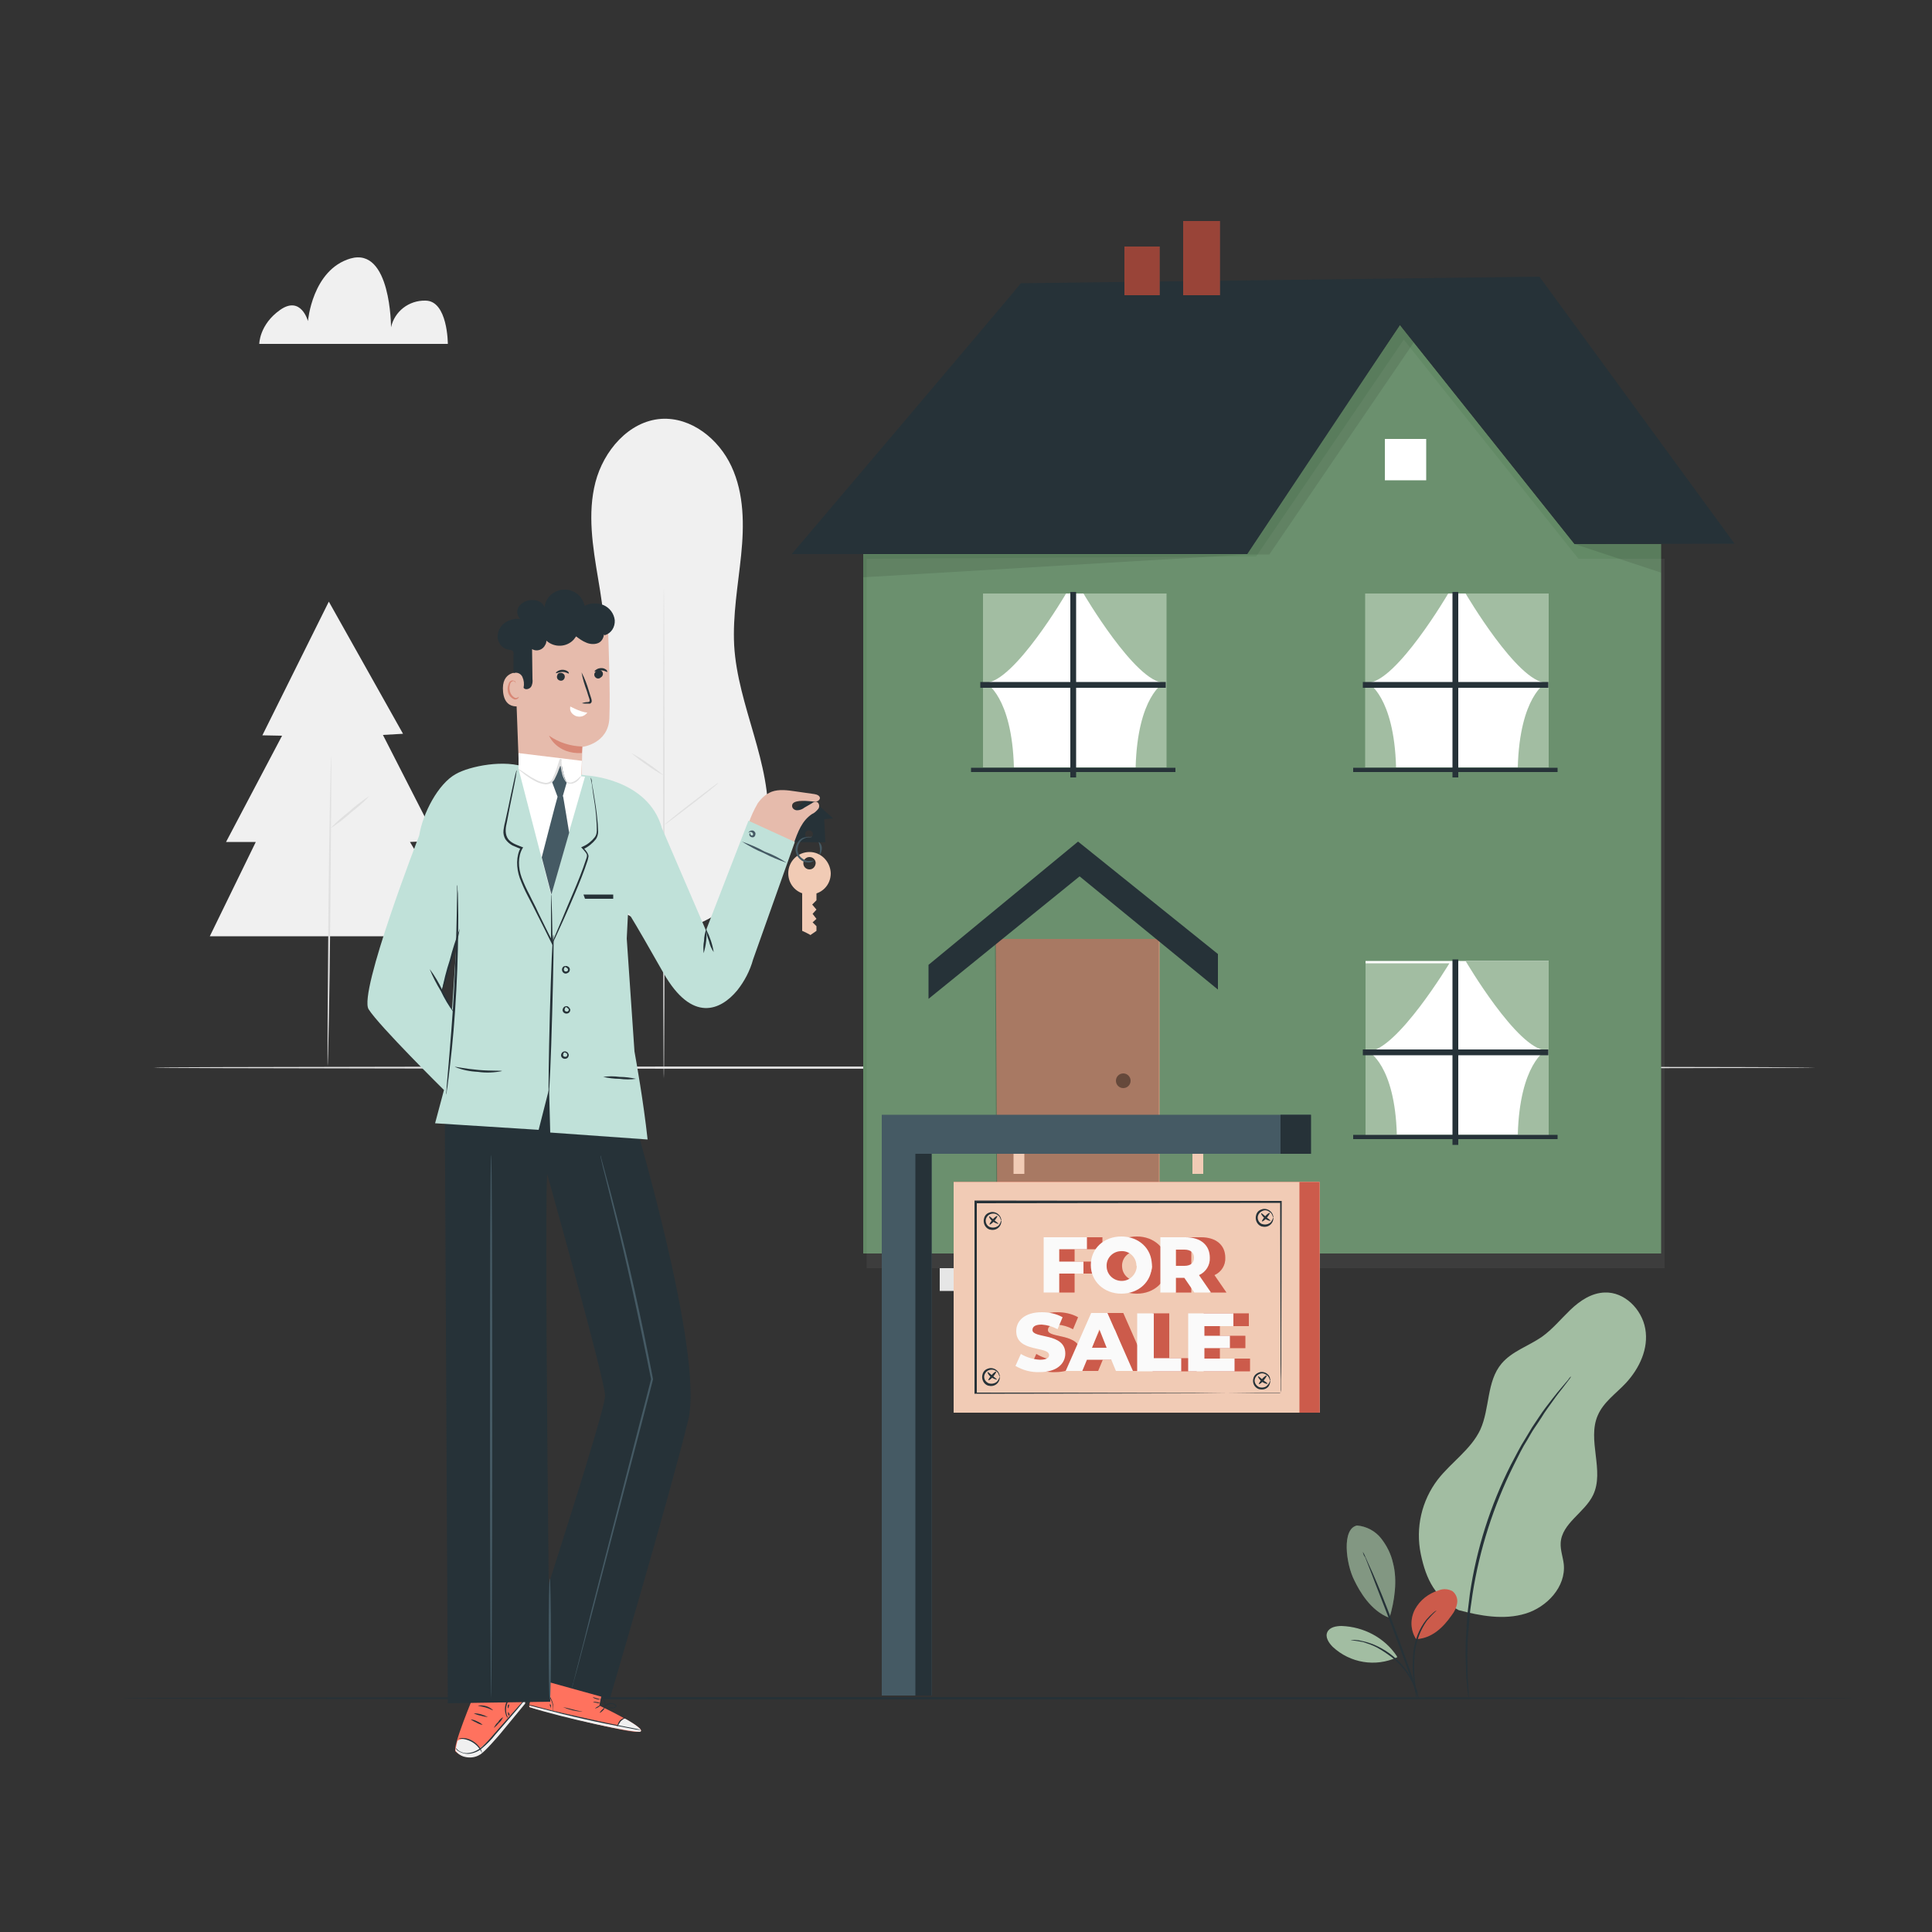 <?xml version="1.0" encoding="utf-8"?>
<!-- Generator: Adobe Illustrator 26.3.1, SVG Export Plug-In . SVG Version: 6.00 Build 0)  -->
<svg version="1.1" id="Layer_1" xmlns="http://www.w3.org/2000/svg" xmlns:xlink="http://www.w3.org/1999/xlink" x="0px" y="0px"
	 viewBox="0 0 500 500" style="enable-background:new 0 0 500 500;" xml:space="preserve">
<rect x="0" y="0" width="500" height="500" fill="#333333" stroke="none"/>
<style type="text/css">
	.st0{fill:#E0E0E0;}
	.st1{fill:#F0F0F0;}
	.st2{fill:#263238;}
	.st3{fill:#638A66;}
	.st4{opacity:0.5;}
	.st5{opacity:0.1;fill:#FFFFFF;}
	.st6{fill:#E6E6E6;}
	.st7{fill:#D2977C;}
	.st8{opacity:0.2;}
	.st9{opacity:0.4;}
	.st10{fill:#FF725E;}
	.st11{fill:#FFFFFF;}
	.st12{opacity:0.1;}
	.st13{fill:#A2BDA2;}
	.st14{fill:#455A64;}
	.st15{fill:#F1CBB5;}
	.st16{opacity:0.2;enable-background:new    ;}
	.st17{fill:#FAFAFA;}
	.st18{fill:#E6BBAC;}
	.st19{fill:#D88876;}
	.st20{fill:#C0E1D9;}
</style>
<g id="freepik--background-complete--inject-27">
	<path class="st0" d="M469.6,276.3c0,0.1-96.2,0.3-214.9,0.3s-214.9-0.1-214.9-0.3S136,276,254.7,276S469.6,276.1,469.6,276.3z"/>
	<path class="st1" d="M170.3,240c-18.6-5.2-29.5-24.6-24.3-43.2c0.2-0.6,0.3-1.1,0.5-1.7c2.4-7,6.9-13.2,8.8-20.3
		c2.2-8.1,0.9-16.7-0.5-25s-2.8-16.9-0.7-25s8.6-15.8,17-16.4c7.8-0.5,14.9,5.2,18.2,12.3s3.3,15.2,2.5,23s-2.2,15.5-1.8,23.3
		c0.9,15.7,9.8,30.6,8.7,46.3c-0.5,8.2-3.7,13.4-9.1,19.6C185,238.1,177.2,241.6,170.3,240"/>
	<path class="st0" d="M171.8,279.1c-0.1,0-0.2-28.4-0.2-63.4s0.1-63.4,0.2-63.4s0.2,28.4,0.2,63.4S171.9,279.1,171.8,279.1z"/>
	<path class="st0" d="M185.9,202.6c0.1,0.1-3,2.6-6.9,5.6s-7.1,5.4-7.1,5.3s3-2.6,6.9-5.6S185.8,202.5,185.9,202.6z"/>
	<path class="st0" d="M171.8,200.7c-1.5-0.8-3-1.7-4.3-2.7c-1.4-0.9-2.8-2-4.1-3.1c1.5,0.8,3,1.7,4.3,2.7
		C169.2,198.6,170.5,199.6,171.8,200.7z"/>
	<polygon class="st1" points="85.1,155.7 67.9,190.3 73,190.4 58.5,217.9 66.2,217.9 54.3,242.3 120.7,242.3 106.1,217.9 
		113.1,217.6 99.1,190.2 104.3,189.9 	"/>
	<path class="st0" d="M85.7,195.7c0.1,0,0,17.9-0.2,40.1s-0.6,40.1-0.7,40.1s0-17.9,0.2-40.1S85.6,195.7,85.7,195.7z"/>
	<path class="st0" d="M95.6,206c-1.5,1.6-3.1,3-4.9,4.4c-1.6,1.5-3.4,2.8-5.2,4c1.5-1.6,3.1-3,4.9-4.4C92,208.5,93.8,207.2,95.6,206
		z"/>
	<path class="st1" d="M67.1,89h48.8c0,0,0-11.2-5.8-11.2c-4.3-0.1-8,2.8-8.9,6.9c0,0,0-20.8-10.5-17.8c-9.9,2.9-11,16.2-11,16.2
		s-1.8-6.7-7.2-2.9S67.1,89,67.1,89z"/>
</g>
<g id="freepik--Floor--inject-27">
	<path class="st2" d="M481.9,439.5c0,0.1-100.9,0.3-225.2,0.3s-225.3-0.1-225.3-0.3s100.8-0.3,225.3-0.3S481.9,439.4,481.9,439.5z"
		/>
</g>
<g id="freepik--House--inject-27">
	<polygon class="st3" points="223.4,140.8 223.4,324.4 429.9,324.4 429.9,140.8 407.5,140.8 362.3,84.1 324.2,140.3 	"/>
	<g class="st4">
		<polygon class="st5" points="224.3,144.6 224.3,328.2 430.8,328.2 430.8,144.6 408.5,144.6 363.3,87.9 325.1,144 		"/>
	</g>
	<path class="st2" d="M264.2,73.3c-1,1.4-59.3,70.1-59.3,70.1h117.9l39.5-59.3l45.2,56.7l41.4-0.1l-50.5-69.1L264.2,73.3z"/>
	<rect x="254.4" y="316.8" class="st6" width="48.9" height="7.6"/>
	<rect x="243.2" y="328.2" class="st6" width="65.3" height="5.9"/>
	<polygon class="st7" points="257.7,243 258.1,316.4 300.1,316.4 300.1,243 	"/>
	<g class="st8">
		<polygon points="257.5,243 257.9,316.4 299.9,316.4 299.9,243 		"/>
	</g>
	<g class="st9">
		<circle cx="290.7" cy="279.7" r="1.9"/>
	</g>
	<polygon class="st2" points="279,217.8 240.3,249.7 240.3,258.5 279.4,226.8 315.2,256.1 315.2,246.9 	"/>
	<rect x="291" y="63.8" class="st10" width="9.1" height="12.6"/>
	<rect x="306.2" y="57.2" class="st10" width="9.5" height="19.2"/>
	<g class="st9">
		<rect x="291" y="63.8" width="9.1" height="12.6"/>
		<rect x="306.2" y="57.2" width="9.5" height="19.2"/>
	</g>
	<rect x="358.4" y="113.6" class="st11" width="10.7" height="10.7"/>
	<g class="st12">
		<polygon points="322.8,143.5 328.5,143.5 365.9,88.6 362.3,84.1 		"/>
	</g>
	<g class="st12">
		<polygon points="223.4,143.5 223.4,149.4 322.8,143.5 		"/>
	</g>
	<g class="st12">
		<polygon points="407.5,140.8 429.9,148.2 429.9,140.8 		"/>
	</g>
	<rect x="249.3" y="321.5" class="st6" width="56.9" height="7.4"/>
	<path class="st0" d="M304.7,321.6c0,0.1-12.3,0.3-27.5,0.3s-27.5-0.1-27.5-0.3s12.3-0.3,27.5-0.3S304.7,321.4,304.7,321.6z"/>
	<path class="st0" d="M304.7,328.2c0,0.1-12.3,0.3-27.5,0.3s-27.5-0.1-27.5-0.3s12.3-0.3,27.5-0.3S304.7,328,304.7,328.2z"/>
	<rect x="254.4" y="153.6" class="st11" width="47.4" height="45"/>
	<path class="st13" d="M275.9,153.6c0,0-13.4,22.9-20.8,23.1c0,0,6.8,3.5,7.3,21.9h-8v-45L275.9,153.6z"/>
	<path class="st13" d="M280.4,153.6c0,0,13.4,22.9,20.8,23.1c0,0-6.8,3.5-7.3,21.9h8v-45L280.4,153.6z"/>
	<rect x="277" y="153.2" class="st2" width="1.5" height="48"/>
	<rect x="253.7" y="176.5" class="st2" width="48" height="1.5"/>
	<rect x="251.3" y="198.7" class="st2" width="52.9" height="1.1"/>
	<rect x="353.4" y="153.6" class="st11" width="47.4" height="45"/>
	<path class="st13" d="M374.8,153.6c0,0-13.4,22.9-20.8,23.1c0,0,6.8,3.5,7.3,21.9h-8v-45L374.8,153.6z"/>
	<path class="st13" d="M379.3,153.6c0,0,13.4,22.9,20.8,23.1c0,0-6.8,3.5-7.3,21.9h8v-45L379.3,153.6z"/>
	<rect x="375.9" y="153.2" class="st2" width="1.5" height="48"/>
	<rect x="352.7" y="176.5" class="st2" width="48" height="1.5"/>
	<rect x="350.2" y="198.7" class="st2" width="52.9" height="1.1"/>
	<rect x="353.4" y="248.7" class="st11" width="47.4" height="45"/>
	<path class="st13" d="M375.1,249.3c0,0-13.6,22.6-21,22.8c0,0,6.9,3.4,7.4,21.6h-8.1v-44.4L375.1,249.3z"/>
	<path class="st13" d="M379.3,248.7c0,0,13.4,22.9,20.8,23.1c0,0-6.8,3.5-7.3,21.9h8v-45L379.3,248.7z"/>
	<rect x="375.9" y="248.3" class="st2" width="1.5" height="48"/>
	<rect x="352.7" y="271.6" class="st2" width="48" height="1.5"/>
	<rect x="350.2" y="293.7" class="st2" width="52.9" height="1.1"/>
</g>
<g id="freepik--Sign--inject-27">
	<polygon class="st14" points="228.2,288.5 228.2,438.8 241.1,438.8 241.1,298.6 339.2,298.6 339.2,288.5 	"/>
	<rect x="236.9" y="298.6" class="st2" width="4.2" height="140.2"/>
	<rect x="331.4" y="288.5" class="st2" width="7.9" height="10.1"/>
	<rect x="246.8" y="305.9" class="st10" width="94.7" height="59.7"/>
	<rect x="246.8" y="305.9" class="st15" width="94.7" height="59.7"/>
	<rect x="336.3" y="305.9" class="st10" width="5.2" height="59.7"/>
	<g class="st8">
		<rect x="336.3" y="305.9" width="5.2" height="59.7"/>
	</g>
	<path class="st2" d="M331.4,360.5c0,0,0-0.3,0-0.9s0-1.5,0-2.6c0-2.3,0-5.6,0-9.9c0-8.6-0.1-20.9-0.1-36l0.2,0.2l-79,0.1l0,0
		l0.3-0.3c0,17.5,0,34.3,0,49.5l-0.2-0.2l56.8,0.1l16.3,0.1h4.4h1.1L331.4,360.5l-1.4,0h-4.3l-16.3,0.1l-57,0.1h-0.2v-0.2
		c0-15.2,0-31.9,0-49.5v-0.3h0.3l79,0.1h0.2v0.3c0,15.1-0.1,27.5-0.1,36.1c0,4.3,0,7.6-0.1,9.9v2.6
		C331.4,360.2,331.4,360.5,331.4,360.5z"/>
	<rect x="262.3" y="298.6" class="st15" width="2.8" height="5.2"/>
	<rect x="308.6" y="298.6" class="st15" width="2.8" height="5.2"/>
	<path class="st10" d="M278.1,323.4v3.1h6.3v3.1h-6.3v4.9h-4v-14.3h11.2v3.1H278.1z"/>
	<path class="st16" d="M278.1,323.4v3.1h6.3v3.1h-6.3v4.9h-4v-14.3h11.2v3.1H278.1z"/>
	<path class="st10" d="M286.3,327.4c0-4.3,3.4-7.4,7.9-7.4s7.9,3.1,7.9,7.4s-3.4,7.4-7.9,7.4S286.3,331.6,286.3,327.4z M298.1,327.4
		c-0.1-2.1-1.9-3.8-4.1-3.6c-2.1,0.1-3.8,1.9-3.6,4.1c0.1,2,1.8,3.6,3.9,3.6c2.1,0,3.8-1.7,3.9-3.8
		C298.1,327.6,298.1,327.5,298.1,327.4z"/>
	<path class="st16" d="M286.3,327.4c0-4.3,3.4-7.4,7.9-7.4s7.9,3.1,7.9,7.4s-3.4,7.4-7.9,7.4S286.3,331.6,286.3,327.4z M298.1,327.4
		c-0.1-2.1-1.9-3.8-4.1-3.6c-2.1,0.1-3.8,1.9-3.6,4.1c0.1,2,1.8,3.6,3.9,3.6c2.1,0,3.8-1.7,3.9-3.8
		C298.1,327.6,298.1,327.5,298.1,327.4z"/>
	<path class="st10" d="M310.5,330.7h-2.2v3.8h-4v-14.3h6.5c3.9,0,6.3,2,6.3,5.3c0.1,1.9-1,3.7-2.8,4.5l3.1,4.5h-4.3L310.5,330.7z
		 M310.5,323.4h-2.2v4.2h2.2c1.7,0,2.5-0.8,2.5-2.1S312.2,323.4,310.5,323.4L310.5,323.4z"/>
	<path class="st16" d="M310.5,330.7h-2.2v3.8h-4v-14.3h6.5c3.9,0,6.3,2,6.3,5.3c0.1,1.9-1,3.7-2.8,4.5l3.1,4.5h-4.3L310.5,330.7z
		 M310.5,323.4h-2.2v4.2h2.2c1.7,0,2.5-0.8,2.5-2.1S312.2,323.4,310.5,323.4L310.5,323.4z"/>
	<path class="st10" d="M266.8,353.5l1.4-3.1c1.5,0.9,3.2,1.5,4.9,1.5c1.8,0,2.4-0.5,2.4-1.2c0-2.4-8.5-0.6-8.5-6.2
		c0-2.7,2.2-4.9,6.6-4.9c1.9,0,3.8,0.4,5.4,1.3l-1.3,3.1c-1.3-0.7-2.7-1.1-4.1-1.2c-1.8,0-2.4,0.6-2.4,1.4c0,2.3,8.5,0.6,8.5,6.1
		c0,2.6-2.2,4.8-6.6,4.8C270.9,355.2,268.7,354.6,266.8,353.5z"/>
	<path class="st16" d="M266.8,353.5l1.4-3.1c1.5,0.9,3.2,1.5,4.9,1.5c1.8,0,2.4-0.5,2.4-1.2c0-2.4-8.5-0.6-8.5-6.2
		c0-2.7,2.2-4.9,6.6-4.9c1.9,0,3.8,0.4,5.4,1.3l-1.3,3.1c-1.3-0.7-2.7-1.1-4.1-1.2c-1.8,0-2.4,0.6-2.4,1.4c0,2.3,8.5,0.6,8.5,6.1
		c0,2.6-2.2,4.8-6.6,4.8C270.9,355.2,268.7,354.6,266.8,353.5z"/>
	<path class="st10" d="M291.7,351.9h-6.3l-1.2,2.9h-4.3l6.6-15h4.2l6.6,15h-4.4L291.7,351.9z M290.4,348.8l-1.9-4.8l-1.9,4.8
		L290.4,348.8z"/>
	<path class="st16" d="M291.7,351.9h-6.3l-1.2,2.9h-4.3l6.6-15h4.2l6.6,15h-4.4L291.7,351.9z M290.4,348.8l-1.9-4.8l-1.9,4.8
		L290.4,348.8z"/>
	<path class="st10" d="M298.4,339.9h4.2v11.6h7.1v3.4h-11.4V339.9z"/>
	<path class="st16" d="M298.4,339.9h4.2v11.6h7.1v3.4h-11.4V339.9z"/>
	<path class="st10" d="M323.5,351.6v3.3h-12v-15h11.7v3.3h-7.5v2.5h6.6v3.2h-6.6v2.7L323.5,351.6z"/>
	<path class="st16" d="M323.5,351.6v3.3h-12v-15h11.7v3.3h-7.5v2.5h6.6v3.2h-6.6v2.7L323.5,351.6z"/>
	<path class="st2" d="M329.5,315.1c0,0-0.1-0.2-0.2-0.5c-0.1-0.4-0.4-0.8-0.8-1c-0.5-0.4-1.2-0.5-1.8-0.2c-0.7,0.3-1.2,1-1.2,1.7
		c0,0.8,0.5,1.5,1.2,1.7c0.6,0.2,1.3,0.1,1.8-0.2c0.4-0.2,0.6-0.6,0.8-1C329.4,315.4,329.5,315.2,329.5,315.1c0.1,0.1,0.1,0.2,0,0.6
		c-0.1,0.5-0.4,1-0.8,1.3c-0.6,0.5-1.4,0.6-2.2,0.4c-1.2-0.4-1.8-1.8-1.4-3c0.2-0.7,0.7-1.2,1.4-1.4c0.7-0.3,1.6-0.1,2.2,0.4
		c0.4,0.3,0.7,0.8,0.8,1.3C329.6,314.9,329.5,315.1,329.5,315.1z"/>
	<path class="st2" d="M328.6,313.9c0.1,0.1-0.3,0.7-0.8,1.3s-1.1,1-1.2,0.9s0.3-0.7,0.8-1.3S328.5,313.8,328.6,313.9z"/>
	<path class="st2" d="M328.8,315.9c0,0.1-0.8,0-1.5-0.6s-1-1.2-0.9-1.3s0.6,0.4,1.2,0.9S328.8,315.8,328.8,315.9z"/>
	<path class="st2" d="M328.7,357.3c0,0-0.1-0.2-0.2-0.5c-0.1-0.4-0.4-0.8-0.8-1c-0.5-0.4-1.2-0.5-1.8-0.2c-0.7,0.3-1.2,1-1.2,1.7
		c0,0.7,0.5,1.4,1.2,1.7c0.6,0.2,1.3,0.1,1.8-0.2c0.3-0.3,0.6-0.6,0.8-1C328.6,357.5,328.7,357.3,328.7,357.3c0,0,0.1,0.2,0,0.5
		c-0.1,0.5-0.3,1-0.7,1.3c-0.6,0.5-1.4,0.6-2.2,0.4c-1.2-0.4-1.8-1.7-1.4-2.9c0.2-0.7,0.8-1.2,1.4-1.4c0.7-0.3,1.6-0.1,2.2,0.4
		c0.4,0.3,0.7,0.8,0.7,1.3C328.8,357.1,328.8,357.3,328.7,357.3z"/>
	<path class="st2" d="M327.8,356c0.1,0.1-0.3,0.7-0.8,1.3s-1.1,1-1.2,0.9s0.3-0.7,0.8-1.3S327.7,355.9,327.8,356z"/>
	<path class="st2" d="M328,358.1c0,0.1-0.8,0-1.5-0.6s-1-1.2-0.9-1.3s0.6,0.4,1.2,0.9S328.1,357.9,328,358.1z"/>
	<path class="st2" d="M258.7,356.3c0,0-0.1-0.2-0.2-0.5c-0.1-0.4-0.4-0.8-0.8-1c-0.5-0.4-1.2-0.4-1.8-0.2c-0.7,0.3-1.2,1-1.2,1.7
		c0,0.8,0.5,1.4,1.2,1.7c0.6,0.2,1.3,0.1,1.8-0.2c0.4-0.2,0.6-0.6,0.8-1C258.7,356.5,258.7,356.3,258.7,356.3c0.1,0,0.1,0.2,0,0.6
		c-0.1,0.5-0.4,1-0.8,1.3c-0.6,0.5-1.4,0.6-2.2,0.4c-1.2-0.4-1.8-1.8-1.4-3c0.2-0.7,0.7-1.2,1.4-1.4c0.7-0.3,1.6-0.1,2.2,0.4
		c0.4,0.3,0.7,0.8,0.8,1.3C258.8,356.1,258.7,356.3,258.7,356.3z"/>
	<path class="st2" d="M257.8,355c0.1,0.1-0.3,0.7-0.8,1.3s-1.1,1-1.2,0.9s0.3-0.7,0.8-1.3C257.1,355.3,257.6,354.9,257.8,355z"/>
	<path class="st2" d="M258,357c0,0.1-0.8-0.1-1.5-0.6s-1-1.2-0.9-1.3s0.6,0.4,1.2,0.9S258,356.9,258,357z"/>
	<path class="st2" d="M259.1,315.9c0,0-0.1-0.2-0.2-0.5c-0.1-0.4-0.4-0.8-0.8-1c-0.5-0.4-1.2-0.4-1.8-0.2c-0.7,0.3-1.2,1-1.2,1.7
		c0,0.8,0.5,1.5,1.2,1.7c0.6,0.2,1.3,0.1,1.8-0.2c0.4-0.2,0.6-0.6,0.8-1C259,316.2,259,316,259.1,315.9c0.1,0.1,0.1,0.2,0,0.6
		c-0.1,0.5-0.4,1-0.8,1.3c-0.6,0.5-1.4,0.6-2.2,0.4c-1.2-0.4-1.8-1.8-1.4-3c0.2-0.7,0.7-1.2,1.4-1.4c0.7-0.3,1.6-0.1,2.2,0.4
		c0.4,0.3,0.7,0.8,0.8,1.3C259.2,315.8,259.1,315.9,259.1,315.9z"/>
	<path class="st2" d="M258.1,314.7c0.1,0.1-0.3,0.7-0.8,1.3s-1.1,1-1.2,0.9s0.3-0.7,0.8-1.3S258,314.6,258.1,314.7z"/>
	<path class="st2" d="M258.4,316.7c0,0.1-0.8-0.1-1.5-0.6s-1-1.2-0.9-1.3s0.6,0.4,1.2,0.9S258.4,316.6,258.4,316.7z"/>
	<path class="st17" d="M274.1,323.4v3.1h6.3v3.1h-6.3v4.9h-4v-14.3h11.2v3.1H274.1z"/>
	<path class="st17" d="M282.3,327.4c0-4.3,3.4-7.4,7.9-7.4s7.9,3.1,7.9,7.4s-3.4,7.4-7.9,7.4S282.3,331.6,282.3,327.4z M294.1,327.4
		c-0.1-2.1-1.9-3.8-4.1-3.6c-2.1,0.1-3.8,1.9-3.6,4.1c0.1,2,1.8,3.6,3.9,3.6c2.1,0,3.8-1.7,3.9-3.8
		C294.1,327.6,294.1,327.5,294.1,327.4L294.1,327.4z"/>
	<path class="st17" d="M306.5,330.7h-2.2v3.8h-4v-14.3h6.5c3.9,0,6.3,2,6.3,5.3c0.1,1.9-1,3.7-2.8,4.5l3.1,4.5h-4.3L306.5,330.7z
		 M306.5,323.4h-2.2v4.2h2.2c1.7,0,2.5-0.8,2.5-2.1S308.2,323.4,306.5,323.4L306.5,323.4z"/>
	<path class="st17" d="M262.8,353.5l1.4-3.1c1.5,0.9,3.2,1.4,4.9,1.5c1.8,0,2.4-0.5,2.4-1.2c0-2.4-8.5-0.6-8.5-6.2
		c0-2.7,2.2-4.9,6.6-4.9c1.9,0,3.8,0.4,5.4,1.3l-1.3,3.1c-1.3-0.7-2.7-1.1-4.1-1.2c-1.8,0-2.4,0.6-2.4,1.4c0,2.3,8.5,0.6,8.5,6.1
		c0,2.6-2.2,4.8-6.6,4.8C266.8,355.2,264.7,354.6,262.8,353.5z"/>
	<path class="st17" d="M287.6,351.9h-6.3l-1.2,2.9h-4.3l6.6-15h4.2l6.6,15h-4.4L287.6,351.9z M286.4,348.8l-1.9-4.8l-1.9,4.8
		L286.4,348.8z"/>
	<path class="st17" d="M294.4,339.9h4.2v11.6h7.1v3.4h-11.4V339.9z"/>
	<path class="st17" d="M319.5,351.6v3.3h-12v-15h11.7v3.3h-7.5v2.5h6.6v3.2h-6.6v2.7L319.5,351.6z"/>
</g>
<g id="freepik--Plants--inject-27">
	<path class="st13" d="M377.5,416.7c-6-3.2-8.4-7.8-9.8-14.5c-1.4-6.8,0.2-13.8,4.4-19.3c3.5-4.5,8.6-7.8,11-12.9
		c2.5-5.5,1.6-12.5,5.5-17.1c2.7-3.2,6.9-4.5,10.4-6.9c2.8-2,4.9-4.6,7.4-7s5.5-4.4,8.9-4.5c5.1-0.2,9.6,4.3,10.5,9.4
		s-1.5,10.2-5,14c-2.5,2.7-5.8,4.9-7.3,8.4c-2.8,6.4,1.8,14.3-1.2,20.6c-2.2,4.6-8.1,7.3-8.4,12.4c-0.1,1.9,0.6,3.7,0.8,5.5
		c0.6,5.8-4.3,11.1-9.9,12.8S383.1,418.2,377.5,416.7"/>
	<path class="st2" d="M406.6,356.2c-0.1,0.3-0.3,0.5-0.5,0.8l-1.6,2.1c-0.7,0.9-1.6,2-2.5,3.3s-2.1,2.8-3.1,4.5
		c-0.6,0.9-1.1,1.7-1.8,2.7s-1.2,2-1.8,3c-1.3,2-2.4,4.3-3.6,6.7c-5.2,10.5-8.8,21.7-10.6,33.2c-0.4,2.7-0.8,5.2-0.9,7.6
		c-0.1,1.2-0.2,2.3-0.3,3.5s-0.1,2.2-0.1,3.2c-0.1,2,0,3.9,0,5.5s0.1,3,0.2,4.1s0.1,2,0.1,2.6c0,0.3,0,0.6,0,0.9
		c-0.1-0.3-0.1-0.6-0.1-0.9c-0.1-0.7-0.2-1.5-0.3-2.6s-0.3-2.5-0.3-4.1s-0.2-3.5-0.1-5.5c0-1,0-2.1,0.1-3.2s0.1-2.3,0.2-3.5
		c0.1-2.4,0.5-5,0.8-7.6c1.7-11.6,5.3-22.9,10.6-33.4c1.3-2.4,2.4-4.7,3.7-6.7c0.6-1,1.2-2,1.8-3l1.8-2.7c1.1-1.7,2.3-3.2,3.3-4.5
		s1.9-2.4,2.6-3.2l1.7-2C406.1,356.6,406.4,356.4,406.6,356.2z"/>
	<path class="st13" d="M351.2,394.8c2.4,0.2,4.7,1.4,6.2,3.3c1.5,1.9,2.6,4.1,3.1,6.4c1.2,4.5,0.4,9.8-0.9,14.2
		c-4.9-1.8-7.8-7-9.1-9.7C348.3,404.7,347.2,395.6,351.2,394.8"/>
	<path class="st10" d="M366.5,424.2c-1.5-2.3-1.6-5.2-0.3-7.7c1.3-2.4,3.5-4.1,6.1-4.9c1.2-0.5,2.5-0.4,3.6,0.2
		c0.9,0.7,1.4,1.9,1.2,3.1c-0.2,1.2-0.7,2.2-1.4,3.1C373.4,421.3,370.5,424,366.5,424.2"/>
	<g class="st8">
		<path d="M351.2,394.8c2.4,0.2,4.7,1.4,6.2,3.3c1.5,1.9,2.6,4.1,3.1,6.4c1.2,4.5,0.4,9.8-0.9,14.2c-4.9-1.8-7.8-7-9.1-9.7
			C348.3,404.7,347.2,395.6,351.2,394.8"/>
	</g>
	<g class="st8">
		<path d="M366.5,424.2c-1.5-2.3-1.6-5.2-0.3-7.7c1.3-2.4,3.5-4.1,6.1-4.9c1.2-0.5,2.5-0.4,3.6,0.2c0.9,0.7,1.4,1.9,1.2,3.1
			c-0.2,1.2-0.7,2.2-1.4,3.1C373.4,421.3,370.5,424,366.5,424.2"/>
	</g>
	<g class="st8">
		<path d="M361.5,428.6c-3.2-4.8-8.6-7.6-14.3-7.8c-1.4,0-3.1,0.3-3.7,1.6s0.4,2.8,1.4,3.8c4.5,4.2,11.1,5.3,16.7,2.7"/>
	</g>
	<path class="st13" d="M361.5,428.6c-3.2-4.8-8.6-7.6-14.3-7.8c-1.4,0-3.1,0.3-3.7,1.6s0.4,2.8,1.4,3.8c4.5,4.2,11.1,5.3,16.7,2.7"
		/>
	<path class="st2" d="M366.6,439.6c-0.1-0.3-0.2-0.6-0.2-0.9c-0.1-0.6-0.3-1.5-0.4-2.6c-0.5-2.9-0.5-5.9-0.2-8.8
		c0.4-3,1.5-5.8,3.3-8.1c0.6-0.7,1.2-1.3,1.9-1.9c0.2-0.2,0.5-0.4,0.8-0.5c-0.9,0.8-1.7,1.7-2.5,2.6c-1.7,2.4-2.7,5.1-3.1,8
		c-0.3,2.9-0.3,5.8,0.1,8.7C366.5,437.3,366.5,438.5,366.6,439.6z"/>
	<path class="st2" d="M352.7,401.6c0.3,0.5,0.5,0.9,0.7,1.4c0.4,0.9,1,2.3,1.8,4c1.5,3.4,3.4,8.1,5.4,13.4s3.7,10.1,4.9,13.6
		c0.6,1.8,1,3.2,1.3,4.2c0.2,0.5,0.3,1,0.4,1.6c-0.2-0.5-0.5-1-0.6-1.5c-0.4-1.1-0.9-2.5-1.5-4.1c-1.3-3.5-3-8.3-5-13.6
		s-3.9-10-5.2-13.5l-1.6-4.1C353,402.7,352.8,402.2,352.7,401.6z"/>
	<path class="st2" d="M349.6,424.4c0.3,0,0.6,0,0.9,0c0.4,0,0.7,0.1,1.1,0.1c0.5,0.1,1,0.2,1.4,0.3c1.2,0.3,2.4,0.7,3.6,1.3
		c1.4,0.7,2.7,1.5,3.9,2.5c1.2,1,2.3,2.1,3.2,3.3c0.8,1,1.4,2.1,2,3.2c0.2,0.4,0.4,0.9,0.6,1.3c0.1,0.3,0.3,0.7,0.4,1
		c0.1,0.3,0.2,0.6,0.2,0.9c-0.1,0-0.5-1.3-1.5-3.1c-0.6-1.1-1.2-2.1-2-3.1c-1-1.2-2-2.3-3.2-3.2c-1.2-0.9-2.5-1.8-3.8-2.5
		c-1.1-0.6-2.3-1-3.5-1.4C350.9,424.6,349.6,424.5,349.6,424.4z"/>
</g>
<g id="freepik--Character--inject-27">
	<path class="st10" d="M123,436.4l-0.3,2.2c0,0-5.8,13.7-4.8,14.7c1.5,1.4,3.7,1.8,5.6,0.9c2.6-1.1,12.3-13.5,12.3-13.5l0.4-1.8
		L123,436.4z"/>
	<path class="st1" d="M118.4,450.5c0,0,3.1-2,5.7,2c0,0,1.4-0.8,4.8-4.7s6.8-7.9,6.8-7.9s0.4-0.4,0.3,0s-0.1,1-0.1,1l-6.6,8
		c0,0-4,4.7-5.1,5.2c-1.1,0.7-2.5,0.9-3.8,0.6c-1-0.2-1.9-0.8-2.5-1.6C117.8,452.9,118.4,450.5,118.4,450.5z"/>
	<path class="st2" d="M124.8,453.8c-1.1-2.5-3.6-4-6.3-3.8c0.4-0.1,0.8-0.2,1.2-0.2c1,0,1.9,0.3,2.7,0.8c0.8,0.5,1.5,1.2,2,2
		C124.6,453,124.7,453.4,124.8,453.8z"/>
	<path class="st2" d="M136.3,439.3c-0.2,0.3-0.4,0.5-0.6,0.8l-1.7,2.1l-5.8,6.7c-1,1.3-2.2,2.5-3.4,3.5c-1,0.9-2.3,1.4-3.7,1.5
		c-0.9,0-1.8-0.3-2.6-0.8c-0.3-0.2-0.5-0.5-0.6-0.8c0.2,0.2,0.5,0.5,0.7,0.7c0.7,0.5,1.6,0.8,2.5,0.7c1.3-0.1,2.5-0.7,3.5-1.5
		c1.2-1.1,2.3-2.3,3.3-3.5l5.9-6.7l1.8-2C135.8,439.7,136,439.5,136.3,439.3z"/>
	<path class="st2" d="M124.9,446.4c-0.6-0.1-1.1-0.3-1.6-0.6c-0.5-0.2-1-0.5-1.5-0.8c0.6,0,1.1,0.2,1.7,0.5
		C124,445.7,124.5,446,124.9,446.4z"/>
	<path class="st2" d="M126.3,444.4c-0.6-0.1-1.3-0.2-1.9-0.4c-0.6-0.1-1.2-0.3-1.8-0.6C123.9,443.4,125.2,443.8,126.3,444.4
		L126.3,444.4z"/>
	<path class="st2" d="M127.6,442.6c-0.1,0.1-0.8-0.4-1.9-0.7s-2-0.4-2-0.5C125.1,441.2,126.6,441.6,127.6,442.6L127.6,442.6z"/>
	<path class="st14" d="M128.2,440.6c-0.1,0.1-0.8-0.3-1.7-0.5c-0.6-0.1-1.2-0.2-1.8-0.4C125.9,439.5,127.2,439.8,128.2,440.6z"/>
	<path class="st14" d="M127.5,438.9c-0.4-0.1-0.8-0.2-1.1-0.5c-0.4-0.2-0.7-0.5-1-0.8c-0.2-0.2-0.3-0.3-0.5-0.5
		c-0.1-0.1-0.2-0.2-0.3-0.3c-0.1-0.2-0.1-0.4,0-0.5c0.2-0.3,0.6-0.4,0.9-0.3c0.3,0.1,0.5,0.2,0.7,0.3c0.3,0.3,0.6,0.6,0.8,1
		c0.2,0.4,0.2,0.8,0.2,1.1c0,0-0.1-0.4-0.4-1.1c-0.2-0.4-0.4-0.7-0.7-0.9c-0.3-0.2-0.9-0.4-1.2-0.1c-0.1,0.1,0,0.3,0.2,0.5
		c0.2,0.2,0.3,0.4,0.5,0.5c0.3,0.3,0.6,0.5,0.9,0.8C127.1,438.7,127.5,438.9,127.5,438.9z"/>
	<path class="st14" d="M127.3,438.7c0-0.4,0.1-0.8,0.4-1.1c0.2-0.4,0.5-0.7,0.9-1c0.2-0.2,0.4-0.3,0.7-0.4c0.1-0.1,0.3-0.1,0.4-0.1
		c0.2,0,0.4,0.1,0.4,0.3c0.1,0.3,0,0.6-0.2,0.9c-0.1,0.2-0.3,0.4-0.5,0.6c-0.3,0.3-0.7,0.5-1.1,0.7c-0.4,0.2-0.8,0.2-1.2,0.1
		c0.4-0.1,0.8-0.2,1.1-0.3c0.4-0.2,0.7-0.4,1-0.7c0.2-0.2,0.3-0.4,0.4-0.6c0.1-0.2,0.2-0.4,0.2-0.6c-0.1-0.1-0.3-0.2-0.5-0.1
		c-0.2,0.1-0.4,0.2-0.6,0.3c-0.3,0.2-0.6,0.5-0.9,0.9C127.5,438.3,127.4,438.8,127.3,438.7z"/>
	<path class="st2" d="M133.9,438.6c-0.4,0-0.7,0.1-1.1,0.3c-0.8,0.5-1.3,1.2-1.6,2.1c-0.3,0.9-0.3,1.8-0.1,2.6
		c0.2,0.7,0.4,1,0.4,1.1c-0.3-0.3-0.5-0.6-0.6-1c-0.3-0.9-0.3-1.9,0-2.8c0.3-0.9,1-1.7,1.8-2.1C133.5,438.3,134,438.6,133.9,438.6z"
		/>
	<path class="st2" d="M130.2,444.4c-0.3,0.6-0.6,1.1-1.1,1.5c-0.4,0.5-0.8,0.9-1.3,1.3c0.3-0.6,0.6-1.1,1.1-1.5
		C129.2,445.1,129.7,444.7,130.2,444.4z"/>
	<path class="st2" d="M131.5,443.1c0.1,0,0.2,0.2,0.3,0.4s0.1,0.5,0,0.5s-0.3-0.1-0.3-0.4S131.4,443.1,131.5,443.1z"/>
	<path class="st2" d="M131.7,441.1c0.1,0,0.1,0.3,0,0.5s-0.1,0.5-0.2,0.5s-0.1-0.2-0.1-0.5S131.6,441.1,131.7,441.1z"/>
	<path class="st14" d="M132.8,439.5c0.1,0.1-0.1,0.3-0.3,0.4s-0.4,0.3-0.4,0.3s0-0.3,0.2-0.5S132.8,439.5,132.8,439.5z"/>
	<path class="st14" d="M134.6,438.8c0,0.1-0.2,0.2-0.4,0.3s-0.5,0.1-0.5,0s0.1-0.2,0.4-0.3S134.6,438.7,134.6,438.8z"/>
	<path class="st10" d="M155.1,441.4l2-9.1l-17.1-3.8l-3,13.3l1.1,0.3c4.7,1.3,23.8,6.3,27.2,6.1
		C168.9,447.9,155.1,441.4,155.1,441.4z"/>
	<path class="st10" d="M143.1,443c0.1-1.5-0.4-3-1.4-4.1c-0.9-1.2-2.3-1.9-3.7-2.1l-1.1,4.8L143.1,443z"/>
	<path class="st1" d="M161.8,444.8c0,0,4.8,2.6,4,3.3s-20.4-3.6-28.8-6.3l0.1-0.4l22.7,5.3C159.8,446.7,160.8,444.6,161.8,444.8z"/>
	<path class="st2" d="M136.8,441.3c0.1,0,0.2,0.1,0.3,0.1l0.8,0.2l3.1,0.8c2.6,0.7,6.2,1.6,10.2,2.5s7.6,1.6,10.3,2.1l3.1,0.6
		l0.9,0.1h0.3c-0.1,0-0.2-0.1-0.3-0.1l-0.9-0.2l-3.1-0.6c-2.6-0.5-6.3-1.3-10.3-2.2s-7.6-1.7-10.2-2.4l-3.1-0.8l-0.9-0.2
		L136.8,441.3z"/>
	<path class="st2" d="M159.7,446.9c0.3-0.5,0.6-0.9,0.9-1.4c0.4-0.4,0.9-0.7,1.3-1c-0.6,0.1-1.1,0.4-1.5,0.8
		C160,445.8,159.8,446.4,159.7,446.9z"/>
	<path class="st2" d="M155.2,443.3c0,0,0.4-0.2,0.7-0.5s0.6-0.6,0.5-0.7s-0.4,0.2-0.7,0.5S155.2,443.2,155.2,443.3z"/>
	<path class="st2" d="M154,442.2c0,0,0.3-0.1,0.7-0.3s0.6-0.4,0.6-0.5s-0.3,0.1-0.7,0.3S154,442.2,154,442.2z"/>
	<path class="st2" d="M153.5,440.4c0,0.1,0.4,0.2,0.9,0.3c0.3,0.1,0.6,0.1,0.9,0.1c-0.3-0.2-0.6-0.3-0.9-0.3
		C154.1,440.4,153.8,440.4,153.5,440.4z"/>
	<path class="st2" d="M153.4,439.2c0.2,0.3,0.6,0.4,0.9,0.5c0.3,0.1,0.7,0.2,1.1,0.1c-0.3-0.1-0.7-0.2-1-0.3
		C154.1,439.4,153.8,439.3,153.4,439.2z"/>
	<path class="st2" d="M156.1,441.9c0.3,0.1,0.7,0.2,1.1,0.2c0.4,0,0.8,0,1.2,0c0.2,0,0.5-0.1,0.7-0.1c0.1-0.1,0.3-0.2,0.4-0.3
		c0.1-0.2,0-0.3-0.1-0.5c-0.8-0.6-1.9-0.6-2.6,0c-0.2,0.2-0.4,0.4-0.5,0.7c-0.1,0.1-0.1,0.2-0.1,0.3c0.2-0.3,0.4-0.6,0.7-0.8
		c0.3-0.2,0.7-0.4,1.1-0.4c0.5-0.1,0.9,0.1,1.3,0.4c0.1,0.2,0,0.4-0.2,0.4c-0.2,0.1-0.4,0.1-0.7,0.1c-0.4,0-0.8,0-1.2,0
		C156.6,442,156.1,441.9,156.1,441.9z"/>
	<path class="st2" d="M156.4,442c0.2-0.2,0.3-0.5,0.3-0.7c0-0.3,0-0.6-0.1-0.9c-0.1-0.4-0.4-0.7-0.8-0.8c-0.2,0-0.4,0.2-0.4,0.4
		c0,0,0,0,0,0c0,0.2,0,0.4,0.1,0.5c0.1,0.3,0.2,0.5,0.4,0.8C155.9,441.6,156.1,441.8,156.4,442c-0.1,0-0.3-0.3-0.5-0.7
		c-0.1-0.2-0.2-0.5-0.3-0.8c-0.1-0.3-0.1-0.7,0.2-0.7s0.5,0.4,0.6,0.6c0.1,0.2,0.2,0.5,0.1,0.8C156.5,441.5,156.5,441.8,156.4,442z"
		/>
	<path class="st2" d="M138.1,436.7c0,0,0.5,0.1,1.3,0.3c2,0.7,3.4,2.5,3.7,4.6c0.1,0.8,0,1.3,0,1.3c0-0.1,0.1-0.2,0.1-0.3
		c0-0.3,0-0.7,0-1c-0.2-2.2-1.7-4.1-3.8-4.7c-0.3-0.1-0.6-0.2-0.9-0.2C138.3,436.7,138.1,436.7,138.1,436.7z"/>
	<path class="st14" d="M141.5,430c-0.4,1.1-0.7,2.3-0.9,3.5c-0.3,1.2-0.5,2.3-0.7,3.5c0.4-1.1,0.7-2.3,0.9-3.5
		C141.1,432.4,141.3,431.2,141.5,430z"/>
	<path class="st2" d="M145.7,441.8c1.6,0.7,3.3,1.1,5,1.2c0-0.1-1.1-0.2-2.5-0.6S145.7,441.8,145.7,441.8z"/>
	<path class="st2" d="M142.3,441.1c-0.1,0,0,0.3,0.1,0.5s0.1,0.5,0.1,0.5s0.1-0.3,0.1-0.6S142.4,441,142.3,441.1z"/>
	<path class="st14" d="M141.4,439.2c-0.1,0,0,0.2,0.2,0.5s0.3,0.4,0.3,0.3s0-0.2-0.2-0.5S141.4,439.2,141.4,439.2z"/>
	<path class="st14" d="M139.8,438.1c0,0.1,0.2,0.1,0.5,0.3s0.4,0.3,0.4,0.3s0-0.3-0.3-0.5S139.8,438.1,139.8,438.1z"/>
	<path class="st14" d="M138.5,437.5c0,0,0.1,0.2,0.2,0.2s0.3,0.1,0.3,0.1s0-0.2-0.2-0.2S138.6,437.4,138.5,437.5z"/>
	<path class="st2" d="M163.2,286.6l-20.2-7.2l0,0l-27.9,5.1l0.8,156.3l26.5-0.4c0,0,0-1.8-0.1-5l15.5,4.3c0,0,15.1-51.1,20.3-72.1
		C182.4,350.1,163.2,286.6,163.2,286.6z M142,410c-0.4-37.8-0.9-98.3-0.4-106.2c0,0,14.8,52.8,15,57.3
		C156.7,363.8,148.4,389.9,142,410z"/>
	<path class="st14" d="M142.3,408.5c0.1,0,0.3,7,0.3,15.6s-0.1,15.7-0.3,15.7s-0.3-7-0.3-15.7S142.1,408.5,142.3,408.5z"/>
	<path class="st14" d="M148,436.8c0,0,0-0.1,0.1-0.4s0.1-0.6,0.3-1c0.2-1,0.6-2.3,1-4c0.9-3.5,2.2-8.5,3.7-14.7
		c3.2-12.5,7.6-29.6,12.5-48.6c1-3.8,2-7.6,2.9-11.2v0.1c-3.3-16.6-6.5-31-9.1-41.4l-3-12.1c-0.4-1.4-0.6-2.5-0.8-3.3
		c-0.1-0.4-0.1-0.6-0.2-0.9c0-0.1,0-0.2,0-0.3c0,0.1,0.1,0.2,0.1,0.3l0.2,0.8c0.2,0.8,0.5,1.9,0.9,3.3c0.8,2.8,1.9,7,3.2,12.1
		c2.7,10.3,6,24.8,9.2,41.4v0.1l-2.9,11.2c-5,19-9.4,36.1-12.7,48.6l-3.9,14.7c-0.5,1.7-0.8,3-1.1,4c-0.1,0.4-0.2,0.8-0.3,1
		C148.2,436.5,148.1,436.7,148,436.8z"/>
	<path class="st14" d="M127.1,439.5c-0.1,0-0.3-31.5-0.3-70.3s0.1-70.3,0.3-70.3s0.3,31.5,0.3,70.3S127.2,439.5,127.1,439.5z"/>
	<path class="st18" d="M134.4,201.6l16,0.8c0.2-1.9,0.3-9.1,0.3-9.1s6.7-0.8,7-7.4s-0.3-21.9-0.3-21.9l0,0c-7.5-3.6-16.4-2.8-23.3,2
		l-1,0.7L134.4,201.6z"/>
	<path class="st2" d="M154.1,175.3c-0.4-0.4-0.4-1,0-1.4c0.3-0.5,0.9-0.7,1.4-0.4c0.5,0.3,0.7,0.9,0.4,1.4c-0.1,0.2-0.2,0.3-0.4,0.4
		C155.1,175.7,154.5,175.7,154.1,175.3z"/>
	<path class="st2" d="M157.2,173.9c-0.1,0.1-0.7-0.4-1.6-0.4s-1.6,0.4-1.7,0.3s0.1-0.3,0.4-0.5c0.4-0.3,0.9-0.4,1.4-0.4
		c0.5,0,0.9,0.2,1.3,0.5C157.1,173.6,157.2,173.8,157.2,173.9z"/>
	<path class="st2" d="M145.7,174.3c0.5,0.3,0.6,0.9,0.3,1.4s-0.9,0.6-1.4,0.3c-0.5-0.3-0.6-0.9-0.3-1.4c0,0,0,0,0-0.1
		C144.6,174.1,145.2,174,145.7,174.3z"/>
	<path class="st2" d="M147.2,174.3c-0.1,0.1-0.7-0.4-1.6-0.4s-1.6,0.4-1.7,0.3s0.1-0.3,0.4-0.5c0.8-0.5,1.9-0.5,2.7,0.1
		C147.2,174,147.3,174.3,147.2,174.3z"/>
	<path class="st2" d="M150.6,182c0.5-0.2,1-0.3,1.5-0.3c0.2,0,0.4-0.1,0.5-0.2c0-0.2,0-0.5-0.1-0.7c-0.2-0.6-0.4-1.2-0.6-1.9
		c-0.6-1.6-1.1-3.2-1.4-4.9c0.8,1.5,1.4,3.1,1.9,4.8c0.2,0.7,0.4,1.3,0.6,1.9c0.1,0.3,0.2,0.7,0.1,1c-0.1,0.2-0.2,0.3-0.4,0.4
		c-0.1,0-0.3,0-0.4,0C151.6,182.1,151.1,182.1,150.6,182z"/>
	<path class="st11" d="M147.6,182.9c-0.9-0.6,2.6,1.5,4.4,1.5c-0.7,1-1.9,1.3-3,0.9C147.1,184.4,147.6,182.9,147.6,182.9z"/>
	<path class="st19" d="M150.7,193.2c-3.1-0.1-6-1-8.6-2.8c0,0,1.9,4.8,8.5,4.5L150.7,193.2z"/>
	<path class="st18" d="M134.5,174c-0.1,0-4.9-0.6-4.3,5.1s6.1,3.2,6.1,3S134.5,174,134.5,174z"/>
	<path class="st19" d="M134.3,180.3c0,0-0.1,0.1-0.3,0.2c-0.2,0.1-0.5,0.2-0.7,0.1c-0.8-0.4-1.3-1.2-1.4-2.1c-0.1-0.5,0-1,0.1-1.4
		c0.1-0.4,0.3-0.7,0.7-0.8c0.2-0.1,0.5,0,0.6,0.2c0.1,0.1,0.1,0.3,0.1,0.3s0.1-0.1,0-0.3c0-0.1-0.1-0.3-0.3-0.3
		c-0.2-0.1-0.4-0.1-0.6-0.1c-0.5,0.1-0.8,0.5-0.9,1c-0.2,0.5-0.3,1.1-0.2,1.6c0.1,1,0.7,1.9,1.7,2.3c0.3,0.1,0.6,0,0.9-0.2
		C134.3,180.5,134.3,180.3,134.3,180.3z"/>
	<path class="st2" d="M156.5,164.4c1.7-0.5,2.7-2.1,2.6-3.9c-0.2-1.7-1.3-3.2-2.9-3.9c-1.6-0.6-3.4-0.6-4.9,0.2
		c-0.6-2.9-3.4-4.7-6.3-4.1c-2.2,0.5-3.9,2.3-4.1,4.6c-0.2-1.3-1.7-2-2.9-2c-1.3-0.1-2.6,0.4-3.5,1.4c-0.9,1-0.8,2.5,0.1,3.5
		c-1.4-0.2-2.9,0.2-4.1,1.1c-1.2,0.9-1.8,2.3-1.7,3.8c0.2,1.5,1.2,2.7,2.7,3c0.5,0.1,1.1,0.1,1.3,0.5c0.1,0.2,0.2,0.5,0.1,0.8v4.8
		c0.9-0.3,1.9,0.1,2.3,1c0.4,0.9,0.5,1.8,0.3,2.8c0.4,0.6,1.4,0.4,1.9-0.2c0.4-0.6,0.5-1.4,0.4-2.1l-0.1-7.7
		c1.2,0.7,2.8,0.2,3.4-1.1c0.2-0.3,0.3-0.7,0.3-1.1c2.1,1.9,5.3,1.7,7.1-0.3c0.2-0.3,0.4-0.5,0.6-0.8c0.8,0.6,1.6,1.2,2.6,1.6
		c0.9,0.4,2,0.5,2.9,0.2c1-0.3,1.6-1.3,1.7-2.3l-0.3-0.3"/>
	<path class="st15" d="M209.5,220.5c-3,0-5.5,2.4-5.5,5.5s2.4,5.5,5.5,5.5s5.5-2.4,5.5-5.5C214.9,223,212.5,220.5,209.5,220.5
		C209.5,220.5,209.5,220.5,209.5,220.5z M209.5,225c-0.9,0-1.6-0.7-1.6-1.6s0.7-1.6,1.6-1.6s1.6,0.7,1.6,1.6
		C211,224.3,210.4,225,209.5,225C209.5,225,209.5,225,209.5,225L209.5,225z"/>
	<path class="st15" d="M207.6,231.1v9.8c0,0,2.2,1,2.1,1.1s1.6-1.1,1.6-1.1v-1.2l-1-1l1-0.9l-1-1.3l1-1.1l-1.1-1.3l1.1-1.1v-2
		L207.6,231.1z"/>
	<path class="st2" d="M215.6,211.8l-6.3-5.6l-6.3,5.7l1.9,0.3l0.2,5.7l8.5,0.1l-0.3-6L215.6,211.8z M209.3,216.9
		c-0.6,0-1-0.5-0.9-1.1c0-0.6,0.5-1,1.1-0.9c0.5,0,0.9,0.5,0.9,1C210.3,216.5,209.9,216.9,209.3,216.9
		C209.3,216.9,209.3,216.9,209.3,216.9L209.3,216.9z"/>
	<path class="st14" d="M210.1,216.6c0,0-0.2,0.1-0.5,0.1c-0.4,0-0.8,0-1.2,0.2c-0.6,0.2-1.1,0.6-1.4,1.1c-0.4,0.6-0.6,1.3-0.6,2.1
		c0.1,0.7,0.4,1.4,1,1.9c0.5,0.4,1,0.7,1.6,0.8c0.6,0,1.2,0,1.7-0.1c-0.5,0.4-1.1,0.6-1.7,0.5c-0.7,0-1.4-0.3-1.9-0.8
		c-0.7-0.6-1.1-1.4-1.2-2.2c-0.1-0.9,0.2-1.7,0.7-2.4c0.4-0.6,1-1,1.7-1.1c0.4-0.1,0.9-0.2,1.4-0.1
		C209.9,216.5,210.1,216.5,210.1,216.6z"/>
	<path class="st14" d="M212.1,221.2c-0.1-0.1,0.2-0.8,0.1-1.7s-0.4-1.6-0.3-1.6s0.8,0.6,0.8,1.6S212.2,221.3,212.1,221.2z"/>
	<path class="st18" d="M193.7,213.2c0.6-1.8,1.4-3.6,2.4-5.3c0.9-1.3,2.1-2.4,3.6-3c1.9-0.7,4.1-0.4,6.1-0.1l4.9,0.7
		c0.7,0.1,1.5,0.4,1.5,1.1c-0.1,0.4-0.4,0.7-0.8,0.8c-0.4,0.1-0.8,0.1-1.2,0c-1.1-0.1-2.2-0.2-3.3-0.1c-0.8,0.1-1.8,0.3-1.9,1.1
		s0.6,1.3,1.3,1.3c0.7,0,1.4-0.3,1.9-0.7l1.9-1.1c0.3-0.3,0.8-0.4,1.2-0.4c0.7,0.2,0.9,1.2,0.5,1.8c-0.5,0.6-1,1.1-1.7,1.4
		c-2.5,1.7-3.6,4.4-4.8,8"/>
	<path class="st20" d="M193.7,212.4l-11,28.4l-11.4-26.5c-3.6-12.8-19.4-13.6-19.4-13.6l-15.6-2c-5.6-2.3-14.8-0.4-18.3,1.6
		c-4.6,2.5-8.6,10.2-9.5,15.9c0,0-15.8,40.7-13.1,45s19.5,20.9,19.5,20.9l-2.3,8.6l26.8,1.7l2.7-10.6l0.3,11.3l25.2,1.8
		c-1.1-10-2.9-20-3.4-22.8l-2-29.2l0.3-6l0.2-0.6c2.4,3.9,5.3,9,9,15.5c7.4,13,14.8,9.7,19.1,4.5c1.9-2.4,3.3-5.1,4.1-8l10.8-30.4
		L193.7,212.4z M117,261.1c0,0.2-2.7-4.8-2.7-4.8l3.9-13C118.2,243.3,117,260.9,117,261.1z"/>
	<polygon class="st11" points="134.2,199 142.6,231.5 151.4,201 150.4,200.9 150.6,196.9 134.2,194.9 	"/>
	<path class="st2" d="M133.7,199.3c0,0.1,0,0.3,0,0.4c-0.1,0.3-0.1,0.8-0.2,1.3c-0.2,1.1-0.5,2.7-0.9,4.6s-0.9,4.4-1.4,7.1
		c-0.3,1.3-0.6,2.8,0.1,4.1s2.3,1.8,3.8,2.4l0.3,0.1l-0.2,0.3c-1.2,2.1-1.1,5-0.2,7.5c0.6,1.6,1.3,3.1,2.1,4.6
		c0.7,1.5,1.5,2.9,2.1,4.3c1.4,2.8,2.6,5.4,3.8,7.6l-0.4,0.1c0-3.7,0-6.7,0-8.9c0-1,0-1.8,0-2.4c0-0.3,0-0.6,0-0.9
		c0.1,0.3,0.1,0.6,0.1,0.9c0,0.6,0.1,1.4,0.1,2.4c0.1,2.2,0.1,5.2,0.2,8.9v0.9l-0.4-0.8c-1.1-2.3-2.4-4.8-3.8-7.6
		c-0.7-1.4-1.4-2.8-2.2-4.3c-0.8-1.5-1.5-3.1-2.1-4.7c-0.9-2.6-1-5.6,0.3-7.9l0.1,0.4c-0.8-0.2-1.5-0.6-2.3-0.9
		c-0.7-0.4-1.3-0.9-1.8-1.6c-0.4-0.7-0.6-1.5-0.5-2.3c0.1-0.7,0.2-1.4,0.4-2.1c0.6-2.7,1.1-5,1.5-7s0.8-3.5,1-4.6
		c0.1-0.5,0.2-0.9,0.3-1.2C133.6,199.6,133.6,199.5,133.7,199.3z"/>
	<path class="st2" d="M152.9,201.2c0.2,0.5,0.3,1,0.3,1.5c0.2,1,0.4,2.4,0.7,4.2s0.6,3.9,0.8,6.4c0,0.6,0.1,1.2,0.1,1.9
		c0,0.7-0.2,1.4-0.6,2c-0.9,1.1-2,2-3.3,2.6v-0.4c0.5,0.4,0.8,0.8,1.1,1.3c0.1,0.1,0.1,0.3,0.2,0.4c0,0.1,0.1,0.2,0.1,0.4v0.2
		c-0.1,0.3-0.1,0.6-0.2,0.9c-1,3.1-2.2,6-3.3,8.6s-2.1,4.9-3,6.9s-1.6,3.5-2.1,4.6l-0.6,1.2c-0.1,0.3-0.2,0.4-0.2,0.4
		c0-0.2,0.1-0.3,0.1-0.5c0.1-0.3,0.3-0.8,0.5-1.3l2-4.7c0.8-2,1.8-4.3,2.9-6.9s2.3-5.5,3.3-8.6c0.1-0.3,0.2-0.5,0.2-0.8v-0.2
		c0,0,0-0.1,0-0.1l-0.2-0.4c-0.3-0.4-0.6-0.8-1-1.2l-0.3-0.3l0.4-0.2c1.2-0.5,2.3-1.4,3.1-2.4c0.8-1,0.5-2.4,0.5-3.6
		c-0.1-2.4-0.4-4.6-0.7-6.4s-0.4-3.1-0.6-4.2C153,202.2,152.9,201.7,152.9,201.2z"/>
	<path class="st2" d="M142,282.9c-0.1,0,0-9.2,0.3-20.5c0.3-11.3,0.7-20.5,0.9-20.5s0,9.2-0.3,20.5
		C142.6,273.8,142.2,282.9,142,282.9z"/>
	<path class="st2" d="M146.1,250.2c-0.1,0,0.3-0.4,0.8-0.1c0.5,0.2,0.7,0.7,0.5,1.2c-0.1,0.3-0.4,0.5-0.7,0.6
		c-0.5,0.2-1-0.1-1.2-0.6c-0.1-0.3-0.1-0.6,0.1-0.9c0.3-0.5,0.8-0.4,0.8-0.3s-0.3,0.1-0.4,0.5c-0.1,0.2-0.1,0.4,0,0.6
		c0.1,0.2,0.4,0.3,0.6,0.2c0.2,0,0.4-0.2,0.4-0.4c0-0.2-0.1-0.4-0.3-0.5C146.4,250.2,146.1,250.3,146.1,250.2z"/>
	<path class="st2" d="M146.2,260.6c-0.1,0,0.3-0.4,0.8-0.1c0.3,0.2,0.5,0.5,0.6,0.8c0,0.5-0.3,0.9-0.8,1c-0.4,0.1-0.9-0.1-1.1-0.5
		c-0.2-0.3-0.1-0.7,0.1-1c0.4-0.5,0.8-0.4,0.8-0.3s-0.3,0.1-0.4,0.5c-0.1,0.2-0.1,0.4,0,0.6c0.2,0.2,0.6,0.3,0.8,0.1
		c0.1-0.1,0.2-0.2,0.2-0.3c0-0.2-0.1-0.4-0.3-0.5C146.5,260.5,146.3,260.6,146.2,260.6z"/>
	<path class="st2" d="M145.8,272.3c-0.1,0,0.3-0.4,0.8-0.1c0.3,0.1,0.5,0.4,0.6,0.8c0,0.5-0.3,0.9-0.8,1c-0.4,0.1-0.9-0.1-1.1-0.5
		c-0.2-0.3-0.1-0.7,0.1-1c0.4-0.5,0.8-0.4,0.8-0.3s-0.3,0.1-0.4,0.5c-0.1,0.2-0.1,0.4,0,0.6c0.1,0.2,0.4,0.2,0.6,0.2
		c0.2,0,0.4-0.2,0.4-0.5c0-0.2-0.1-0.4-0.3-0.5C146.1,272.3,145.8,272.4,145.8,272.3z"/>
	<polygon class="st2" points="151.4,232.6 158.7,232.6 158.7,231.5 151,231.5 	"/>
	<path class="st14" d="M203.6,223.3c-2-0.7-4-1.5-5.9-2.5c-2-0.8-3.9-1.9-5.7-3c2,0.7,4,1.5,5.9,2.6
		C199.9,221.1,201.8,222.1,203.6,223.3z"/>
	<path class="st14" d="M193.7,215.5c0,0,0.1-0.3,0.5-0.5c0.3-0.1,0.6-0.1,0.8,0c0.3,0.2,0.6,0.5,0.5,0.9c0,0.4-0.3,0.8-0.7,0.8
		c-0.3,0-0.6-0.1-0.8-0.4c-0.1-0.2-0.1-0.4,0-0.6c0.1-0.1,0.2-0.1,0.2-0.1s-0.1,0.3,0.1,0.5s0.6,0.2,0.6-0.2s-0.4-0.6-0.7-0.6
		S193.7,215.6,193.7,215.5z"/>
	<path class="st2" d="M182.1,246.7c-0.1-1.1-0.1-2.2,0.1-3.2c0-1.1,0.3-2.2,0.6-3.2C183,242.5,182.7,244.7,182.1,246.7L182.1,246.7z
		"/>
	<path class="st2" d="M184.7,246.4c-0.6-0.9-1-1.8-1.2-2.8c-0.4-1-0.7-2-0.7-3C183.7,242.4,184.4,244.4,184.7,246.4L184.7,246.4z"/>
	<path class="st14" d="M144.7,198.3c-0.4,1.4-1,2.7-1.9,3.9l1.5,4h1.3l1.1-3.8c0,0-0.7-0.6-1.3-4.2L144.7,198.3z"/>
	<path class="st0" d="M150.4,200.8c0,0-0.1,0.3-0.4,0.7c-0.4,0.6-1.1,1.1-1.9,1.3c-0.6,0.1-1.2,0-1.6-0.4c-0.4-0.5-0.7-1.1-0.9-1.7
		c-0.4-1.4-0.6-2.8-0.7-4.2l0.5,0.1c-0.2,0.8-0.4,1.7-0.8,2.6c-0.3,0.9-0.7,1.7-1.1,2.5c-0.2,0.4-0.6,0.8-1,1
		c-0.4,0.2-0.9,0.3-1.3,0.3c-0.8-0.1-1.5-0.3-2.2-0.6c-0.6-0.3-1.2-0.6-1.8-1c-0.8-0.5-1.6-1.1-2.3-1.7c-0.3-0.2-0.6-0.4-0.8-0.7
		c0.1-0.1,1.3,0.8,3.3,2.1c0.6,0.3,1.1,0.6,1.7,0.9c0.7,0.3,1.4,0.5,2.1,0.6c0.8,0,1.5-0.4,1.8-1.1c0.4-0.8,0.7-1.6,1-2.4
		c0.3-0.9,0.5-1.7,0.8-2.5c0-0.1,0.2-0.2,0.3-0.2c0,0,0,0,0,0c0.1,0,0.2,0.1,0.2,0.2c0,1.4,0.2,2.8,0.6,4.1c0.1,0.6,0.3,1.1,0.7,1.5
		c0.4,0.3,0.8,0.4,1.3,0.3c0.7-0.2,1.3-0.6,1.8-1.1C149.9,201.2,150.1,201,150.4,200.8z"/>
	<path class="st14" d="M144.3,206.2c-0.2,0.5-4.1,15.7-4.1,15.7l2.5,9.6l4.6-16c0,0-1.6-9.8-1.6-9.5S144.3,206.2,144.3,206.2z"/>
	<path class="st2" d="M129.9,277.2c-2,0.4-4.1,0.5-6.2,0.2c-2.1-0.1-4.1-0.5-6-1.3c0-0.1,2.7,0.5,6.1,0.8S129.9,277,129.9,277.2z"/>
	<path class="st2" d="M164.6,279.2c-1.4,0.2-2.8,0.2-4.3,0c-1.4,0-2.8-0.2-4.2-0.5c1.4-0.2,2.8-0.2,4.3,0
		C161.8,278.7,163.2,278.9,164.6,279.2z"/>
	<path class="st2" d="M118.4,229c0,0.2,0,0.4,0,0.6c0,0.4,0,0.9,0.1,1.6c0,1.4,0.1,3.4,0.1,5.8c0,4.9-0.1,11.7-0.5,19.2
		c-0.4,7.5-1,14.3-1.6,19.2c-0.3,2.5-0.5,4.4-0.7,5.8c-0.1,0.6-0.2,1.1-0.2,1.6c0,0.2-0.1,0.4-0.1,0.5c0-0.2,0-0.4,0-0.5
		c0-0.4,0.1-1,0.1-1.6c0.1-1.4,0.3-3.4,0.5-5.8c0.4-4.9,1-11.7,1.4-19.2c0.4-7.5,0.6-14.3,0.7-19.2c0-2.4,0.1-4.4,0.1-5.8
		c0-0.6,0-1.2,0-1.6C118.3,229.4,118.3,229.2,118.4,229z"/>
	<path class="st2" d="M114.3,256.8c0.5-2.8,1.2-5.6,2.1-8.3c0.7-2.8,1.6-5.5,2.6-8.2c-0.5,2.8-1.2,5.6-2.1,8.3
		C116.2,251.4,115.3,254.1,114.3,256.8z"/>
	<path class="st2" d="M117.4,262c-1.3-1.7-2.4-3.6-3.3-5.5c-1.1-1.8-2.1-3.7-2.9-5.7c1.3,1.7,2.4,3.6,3.3,5.5
		C115.6,258.2,116.6,260.1,117.4,262z"/>
</g>
</svg>

